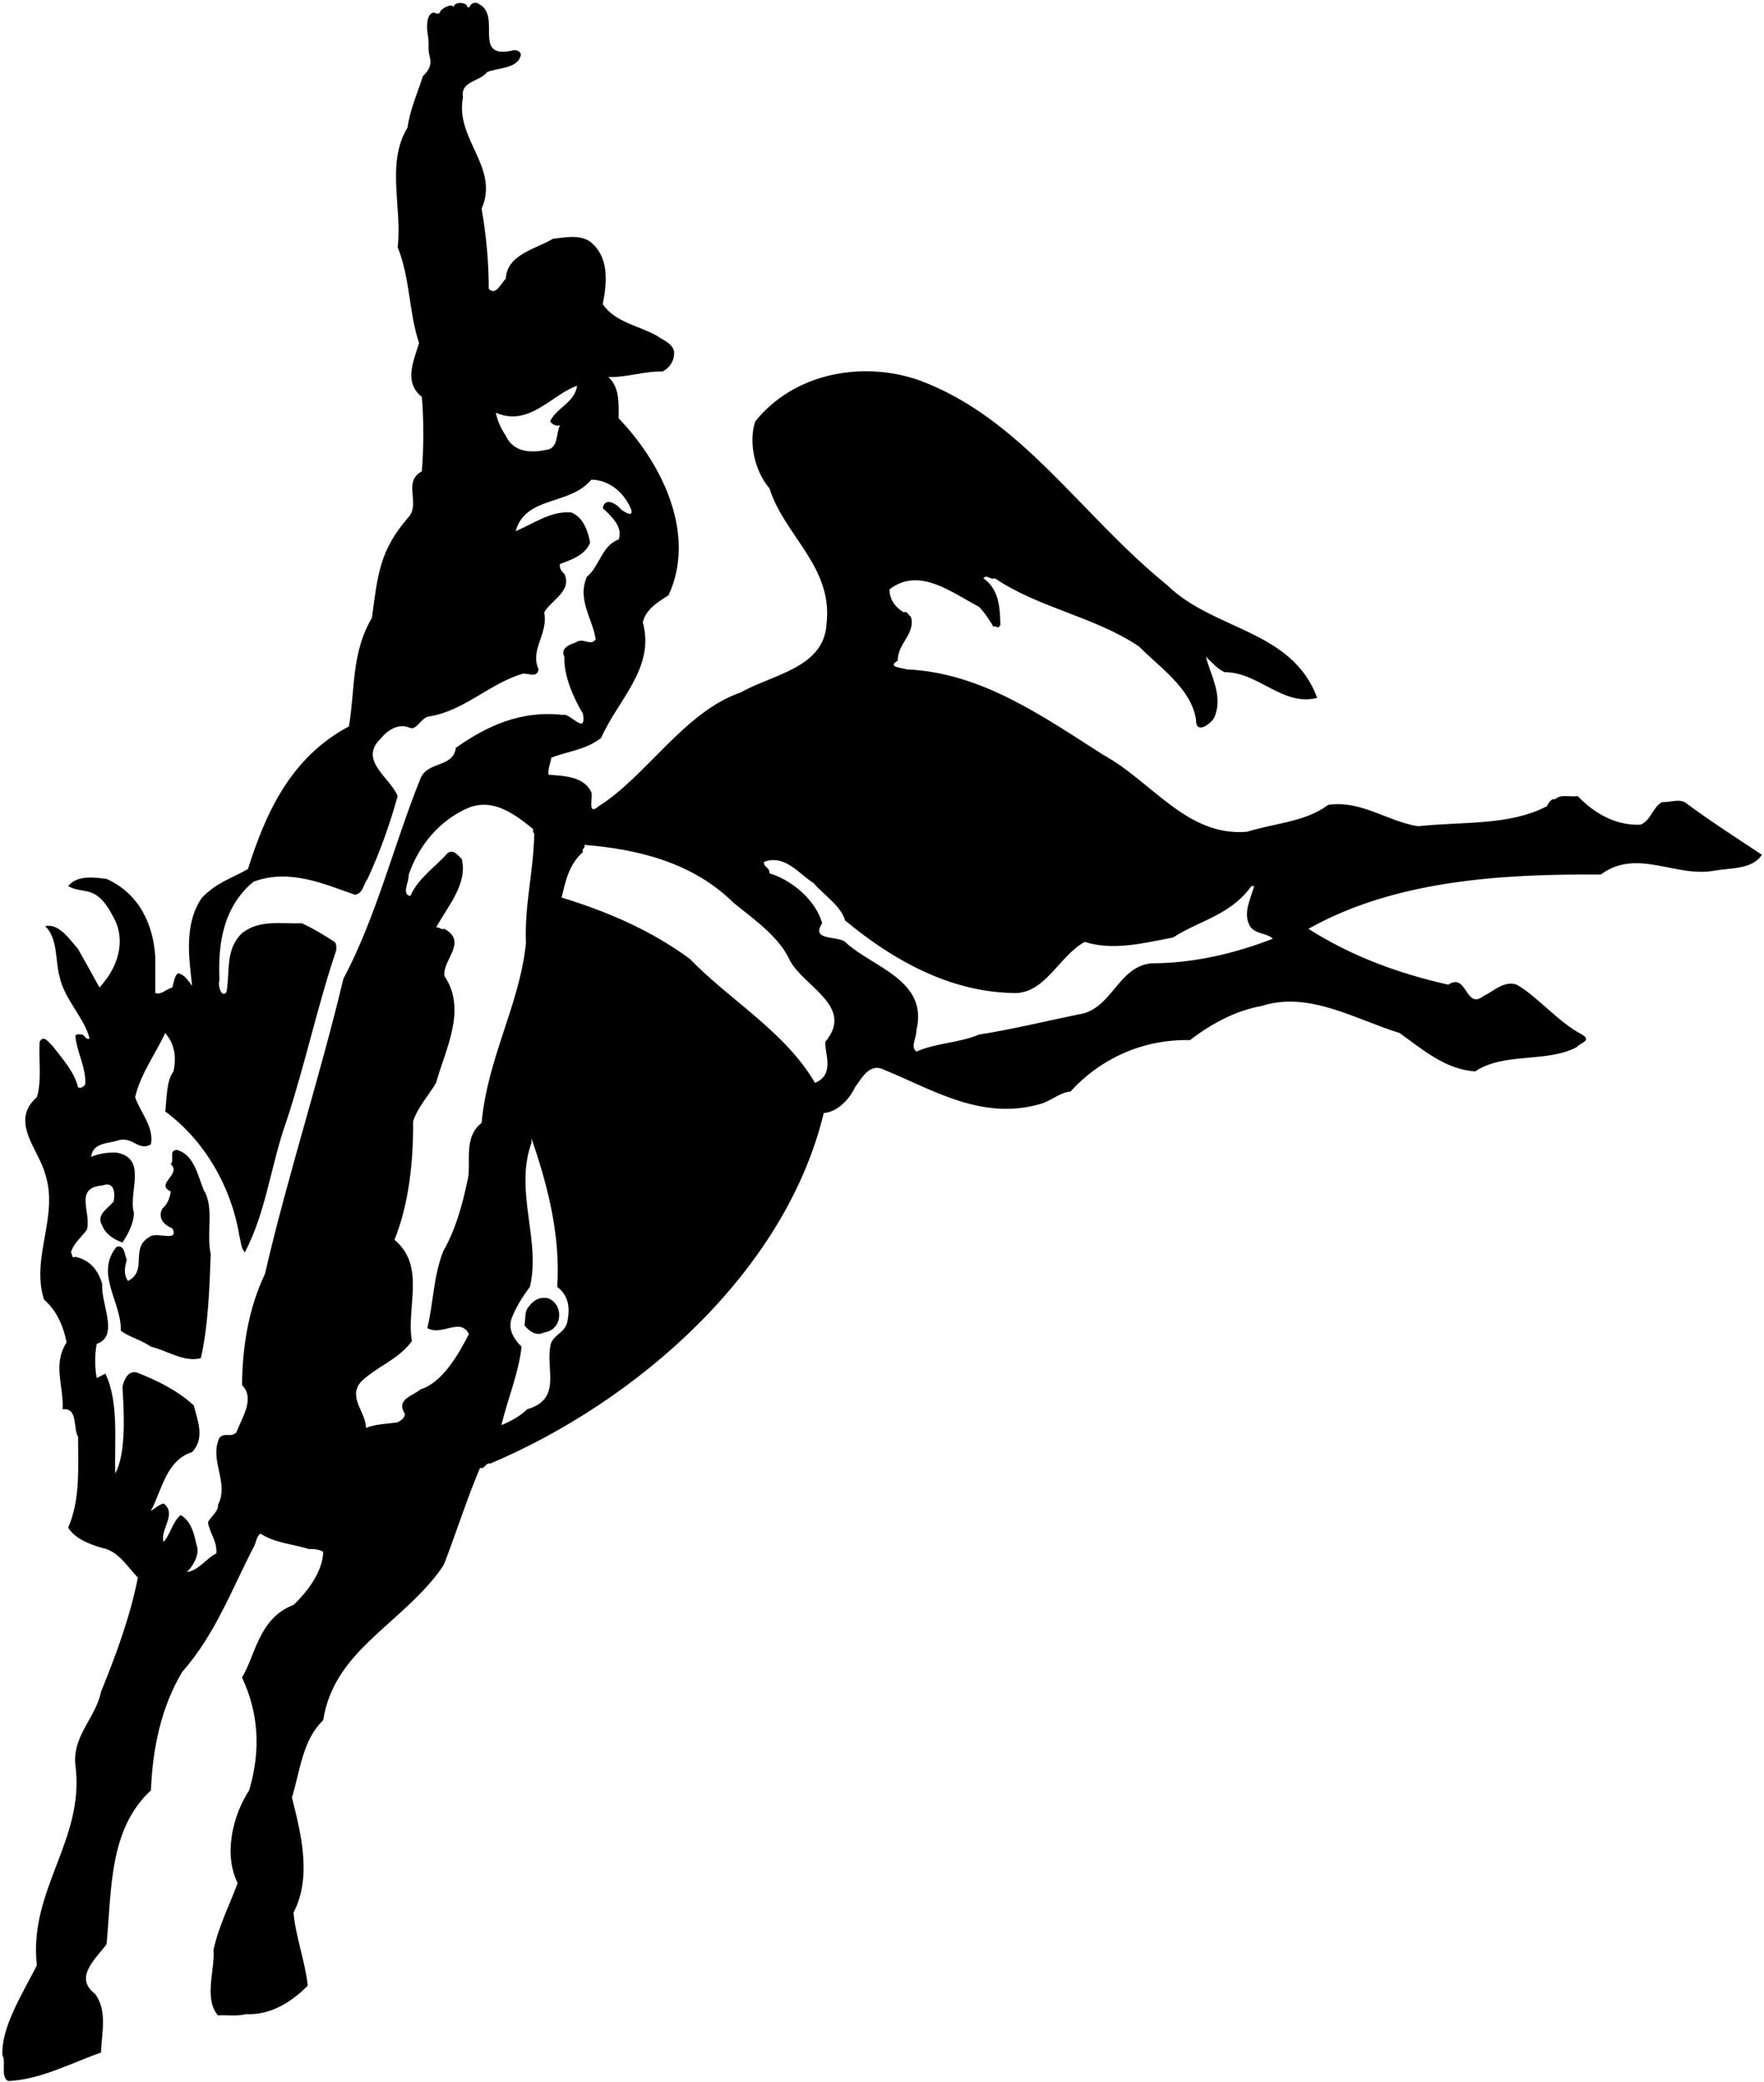 <?xml version="1.0" encoding="UTF-8"?>
<svg xmlns="http://www.w3.org/2000/svg" xmlns:xlink="http://www.w3.org/1999/xlink" width="539pt" height="636pt" viewBox="0 0 539 636" version="1.1">
<g id="surface1">
<path style=" stroke:none;fill-rule:nonzero;fill:rgb(0%,0%,0%);fill-opacity:1;" d="M 514.758 245.02 C 512.582 244.051 510.281 245.141 507.863 245.02 C 504.957 246.594 504.594 250.465 501.328 251.918 C 494.066 252.281 487.414 248.77 482.09 243.203 C 479.789 243.566 476.887 242.48 475.191 244.172 C 473.379 243.688 472.531 247.078 472.531 246.352 C 461.156 252.281 446.637 250.949 433.324 252.402 C 423.887 250.949 416.023 244.414 405.859 245.867 C 398.719 251.191 389.402 251.434 381.055 254.094 C 362.66 255.668 352.012 238.727 337.129 230.621 C 318.375 218.641 299.738 205.453 276.992 204.484 C 276.023 204 270.699 203.879 274.328 201.824 C 274.09 196.742 279.895 193.594 278.324 188.391 C 277.477 187.906 277.234 186.578 276.145 187.062 C 273.48 185.488 271.789 183.066 271.789 180.043 C 280.863 173.023 290.785 181.012 299.137 185.367 C 300.949 187.184 303.25 190.812 303.492 191.418 C 304.578 191.055 304.941 192.387 305.668 190.934 C 305.547 186.094 305.426 180.043 300.465 176.652 C 301.676 175.324 302.523 177.258 303.977 176.652 C 317.648 185.852 334.227 188.27 348.02 197.469 C 354.312 203.879 363.871 210.172 365.441 219.73 C 365.324 224.57 369.801 221.305 371.012 219.246 C 373.914 212.594 369.801 206.059 368.469 200.613 C 370.285 202.309 371.977 204.363 374.156 205.332 C 384.684 205.332 391.82 215.859 402.469 213.195 C 394.848 192.387 370.891 192.629 356.73 178.832 C 329.988 157.172 312.082 127.527 280.5 116.031 C 262.953 110.105 242.387 114.219 230.77 128.738 C 228.711 134.789 230.406 143.742 235.125 149.188 C 239.602 163.586 254.605 173.145 252.551 190.57 C 251.824 204.121 235.852 206.059 226.414 211.504 C 209.23 217.312 197.492 237.156 182.852 246.352 C 179.344 249.375 181.281 243.445 180.676 241.996 C 178.375 237.035 171.965 237.035 167.605 236.672 C 167.363 234.734 168.211 233.281 168.453 231.469 C 173.656 229.41 178.859 229.168 183.699 225.418 C 188.66 213.922 200.277 204.121 196.406 190.086 C 197.371 186.094 201.004 183.914 204.27 181.855 C 212.738 163.586 202.816 142.168 189.023 127.77 C 189.023 123.172 189.387 118.332 185.879 115.188 C 191.688 115.309 196.648 113.371 202.453 113.492 C 204.754 112.281 206.207 109.984 205.965 107.32 C 205.359 104.781 202.574 103.934 200.762 102.602 C 195.195 99.453 187.934 98.488 184.184 92.922 C 185.395 86.629 186.363 78.645 180.312 73.805 C 176.801 71.504 172.445 72.594 168.938 72.957 C 163.734 76.102 154.902 77.676 154.539 85.176 C 153.207 86.266 151.512 90.621 149.336 88.203 C 149.336 80.215 148.609 71.988 147.156 63.762 C 152.723 51.055 138.93 42.465 141.469 29.758 C 140.621 24.676 146.551 25.039 148.852 22.016 C 151.996 20.684 158.441 21.023 159.168 16.668 C 159.047 15.699 157.668 15 156.352 15.48 C 144.254 18.023 153.277 4.965 146.5 1.332 C 145.332 0.332 144.062 1.062 143.727 1.645 C 143.375 2.312 143.285 2.449 142.75 2.062 C 142.688 0.625 138.688 0.375 138.625 2.188 C 137.938 0.875 135.375 2.48 134.668 3.23 C 134 5.066 133.051 3.738 132.438 3.855 C 129.938 4.312 130.562 9.438 130.578 9.793 C 130.91 11.453 131.016 13.074 130.945 14.672 C 130.82 17.594 133.168 19.5 129.23 23.238 C 127.582 28.406 125.254 33.504 124.531 38.953 C 117.875 49.844 122.957 63.52 121.504 75.496 C 125.379 85.176 124.895 95.344 128.039 104.781 C 126.344 110.469 123.32 116.758 128.887 121.234 C 129.492 127.527 129.492 137.207 128.887 143.984 C 122.957 147.25 128.523 153.664 124.895 157.898 C 115.938 168.184 115.453 175.445 113.641 188.754 C 107.348 199.402 108.559 210.172 106.621 221.91 C 88.836 231.348 81.211 248.285 75.766 265.469 C 70.32 268.613 66.57 269.34 61.73 274.184 C 56.164 282.289 57.738 292.453 58.707 301.164 C 57.375 299.473 56.527 297.777 54.348 297.293 C 53.141 298.504 53.141 300.195 52.656 301.648 C 50.84 302.133 49.145 304.07 47.453 303.344 C 47.453 299.23 47.453 296.566 47.453 292.453 C 46.848 282.289 42.492 272.973 32.57 268.496 C 28.695 268.012 23.613 267.285 20.832 270.672 C 22.77 271.883 25.188 271.883 27.367 272.488 C 31.602 273.816 33.777 278.414 35.594 282.047 C 38.258 289.309 35.23 296.445 30.391 301.648 C 28.215 297.656 26.035 293.785 23.855 289.91 C 21.195 286.887 18.047 282.047 13.812 282.895 C 17.805 286.887 16.84 293.543 18.168 298.141 C 19.5 305.156 25.793 310.844 27.367 317.258 C 26.277 317.742 25.914 316.41 25.188 316.047 C 24.461 316.047 23.492 315.684 23.012 316.41 C 23.492 321.492 26.398 326.332 26.035 331.293 C 25.551 332.02 24.461 332.625 23.855 332.141 C 22.648 327.301 19.137 323.551 15.992 319.438 C 14.902 318.59 13.449 315.926 12.121 318.227 C 11.758 323.309 12.844 330.086 11.273 335.164 C 2.801 342.547 11.879 351.258 13.812 358.641 C 18.047 371.586 9.336 384.172 13.449 396.996 C 17.445 400.508 19.379 405.227 20.348 410.066 C 15.992 416.965 19.5 423.133 19.137 430.516 C 23.977 429.91 22.285 436.688 23.855 438.863 C 23.855 448.547 24.582 457.98 20.832 466.695 C 23.012 470.082 27.367 471.777 31.238 472.867 C 36.199 473.836 38.98 478.676 42.129 481.941 C 39.707 494.16 35.352 505.777 30.875 516.789 C 29.301 524.652 22.164 530.219 23.012 539.055 C 26.156 561.922 8.609 577.289 11.273 600.402 C 6.797 609.113 0.262 619.52 0.746 627.867 C 1.957 629.684 0.02 634.645 2.562 635.734 C 12.484 635.25 21.559 630.289 30.875 627.02 C 30.996 621.336 32.934 614.316 29.059 609.113 C 22.164 603.91 29.906 597.859 32.57 593.867 C 34.141 577.047 33.293 558.777 46.121 546.918 C 46.605 534.215 49.266 521.387 55.68 510.738 C 65.941 499.094 70.93 485.145 77.762 472.129 C 78.102 471.484 78.5 469 79.637 468.512 C 83.996 471.414 89.559 471.656 94.402 473.23 C 95.125 473.109 97.547 473.23 98.758 474.074 C 98.637 479.641 94.523 485.691 89.68 490.289 C 79.035 494.281 77.945 506.02 73.953 512.434 C 79.035 523.324 79.758 534.695 76.129 546.918 C 71.047 554.664 68.266 566.641 72.621 575.234 C 70.684 580.676 66.812 588.301 65.238 595.684 C 65.723 601.73 62.215 610.445 66.57 615.648 C 70.078 615.527 72.137 616.012 75.281 615.285 C 82.301 615.648 88.836 611.898 94.039 606.574 C 93.191 598.949 90.406 591.93 89.68 584.309 C 95.367 573.297 91.98 560.227 89.199 549.098 C 91.738 540.988 92.344 531.672 98.758 525.5 C 101.918 505.242 120.27 497.336 132.855 481.82 C 133.273 481.305 135.375 478.621 135.77 477.605 C 139.387 468.293 142.637 457.914 146.672 448.422 C 148.125 448.906 148.367 446.73 149.82 447.094 C 194.227 428.336 239.965 388.77 251.703 340.008 C 255.695 339.766 259.445 336.012 261.262 332.141 C 263.438 329.238 265.738 324.398 270.457 326.938 C 284.977 332.867 299.859 342.305 317.527 337.344 C 320.793 336.617 323.941 333.594 327.086 333.473 C 336.039 323.551 349.109 317.379 363.629 317.742 C 370.164 312.66 377.785 308.668 385.41 307.336 C 399.93 302.617 414.207 311.449 427.637 315.562 C 434.898 320.766 441.676 326.695 450.75 327.301 C 459.582 321.371 472.41 324.762 481.727 319.922 C 482.695 318.59 486.566 317.984 483.422 316.047 C 476.16 312.297 470.109 304.676 463.453 300.801 C 459.582 299.473 456.559 302.738 453.41 304.191 C 447.727 308.789 448.328 296.93 442.52 300.801 C 427.395 297.414 412.875 292.09 399.809 283.742 C 425.824 269.102 458.012 266.922 489.105 267.164 C 500.238 258.934 512.098 268.254 523.953 265.953 C 529.039 265.105 535.449 265.59 538.355 261.113 C 530.488 255.91 522.383 250.707 514.758 245.02 Z M 176.316 117.848 C 175.715 122.93 169.906 124.625 168.09 128.738 C 168.816 129.707 169.785 130.191 171.113 129.949 C 169.785 132.488 170.754 137.086 166.758 137.449 C 162.16 138.418 156.836 138.176 154.539 133.094 C 153.086 130.914 151.996 128.617 151.512 126.074 C 161.676 130.555 168.574 120.512 176.316 117.848 Z M 80.969 389.133 C 75.887 399.902 74.074 411.398 73.953 423.133 C 78.066 427.246 73.832 433.176 72.258 437.531 C 70.441 439.348 68.75 437.41 67.055 439.227 C 63.785 446.125 70.199 452.898 66.57 459.797 C 66.934 461.492 64.512 463.188 63.547 465 C 64.031 468.391 66.449 470.809 66.086 474.559 C 63.184 475.891 60.641 479.883 57.012 480.246 C 58.223 479.398 61.367 475.164 60.035 471.898 C 59.309 468.512 58.465 464.758 55.195 462.824 C 52.668 465 52.172 468.512 49.992 471.051 C 48.781 467.301 54.227 462.461 49.992 459.312 C 48.539 459.555 46.727 461.371 46.121 461.492 C 49.508 455.199 50.719 446.125 58.707 443.586 C 62.699 439.348 60.398 434.023 59.188 429.305 C 53.984 424.586 47.938 421.684 41.766 419.262 C 38.98 418.656 37.895 421.684 37.41 423.617 C 37.895 431.363 38.617 443.824 35.23 450.117 C 34.867 440.801 36.441 428.457 32.207 419.625 C 31.238 420.109 30.391 420.594 29.543 420.957 C 28.938 417.688 28.938 413.816 29.543 410.551 C 36.562 408.129 30.754 398.328 31.238 392.277 C 30.027 388.043 27.488 384.898 23.012 383.93 C 21.801 384.535 22.164 383.203 21.68 382.598 C 22.406 379.938 24.824 378 26.52 375.703 C 28.094 370.621 22.406 362.875 31.238 362.148 C 35.23 360.699 35.109 364.934 34.746 366.988 C 33.051 369.168 29.18 371.105 31.238 374.371 C 32.207 377.031 34.988 378.727 37.41 379.574 C 39.223 376.91 40.918 373.523 40.918 370.496 C 39.102 364.328 45.273 353.801 35.594 352.105 C 33.293 351.984 30.148 352.348 27.848 353.438 C 28.336 348.84 33.293 349.445 36.562 348.234 C 40.676 347.387 42.492 351.742 46.121 349.566 C 47.09 344.242 42.977 340.008 41.281 335.164 C 42.977 328.027 47.453 322.098 50.477 315.562 C 53.262 318.832 53.984 322.582 53.02 327.301 C 50.719 330.203 50.961 336.375 50.477 339.523 C 62.82 348.598 70.805 363.117 73.105 377.395 C 73.59 379.211 73.59 381.148 74.797 382.598 C 81.332 370.258 82.785 355.734 87.504 342.547 C 93.191 325.363 96.941 307.457 102.75 290.273 C 102.75 289.43 102.871 288.34 102.266 287.734 C 99 285.676 95.73 283.621 92.223 282.047 C 85.93 282.289 79.277 280.836 73.953 285.07 C 68.75 290.031 70.32 296.809 69.23 302.98 C 67.781 305.156 66.449 301.164 67.055 299.473 C 66.57 288.34 68.145 277.086 77.461 269.34 C 88.352 265.348 98.516 269.824 108.438 273.336 C 110.977 272.973 110.977 270.188 112.309 268.496 C 116.059 260.387 119.086 251.918 121.504 243.203 C 119.328 237.641 109.527 232.316 116.18 225.781 C 118.238 223.238 121.625 220.699 125.379 222.395 C 127.434 222.996 128.766 219.125 131.062 218.883 C 141.832 217.191 149.699 208.719 159.742 205.816 C 161.555 205.574 163.977 207.27 164.582 204.484 C 161.797 198.434 167.605 193.715 166.273 187.062 C 168.574 183.188 174.867 180.527 172.445 175.324 C 171.48 174.477 170.871 173.508 171.113 172.297 C 174.625 170.969 178.738 169.637 180.312 165.766 C 179.707 162.496 178.375 158.141 174.625 156.566 C 168.332 155.965 163.129 159.957 157.562 162.254 C 160.59 151.363 174.141 154.512 180.676 146.523 C 186.363 146.645 190.84 150.641 192.895 155.723 C 193.5 158.262 190.598 156.203 189.871 155.723 C 188.297 153.785 184.789 151.727 184.184 155.238 C 186.727 157.656 190.477 160.926 189.023 164.797 C 183.82 166.73 183.215 173.023 179.344 176.172 C 176.199 183.188 181.281 189.48 182.004 195.289 C 180.555 197.59 178.012 194.562 175.953 196.258 C 174.02 196.863 171.113 198.07 172.445 200.613 C 172.203 206.18 175.109 213.074 178.133 218.035 C 179.223 224.934 174.262 217.676 171.965 218.398 C 159.137 216.949 148.73 221.789 139.293 228.441 C 138.445 234.734 130.578 232.316 128.402 238.004 C 120.297 258.211 114.973 280.109 104.93 298.988 C 97.668 329.359 87.867 359.246 80.969 389.133 Z M 147.156 343.031 C 141.227 347.629 144.254 355.98 142.801 360.816 C 141.227 368.32 139.172 375.703 135.422 382.234 C 132.395 390.102 132.516 397.48 130.578 405.711 C 135.059 408.25 140.621 402.32 143.285 407.523 C 139.898 414.18 134.938 422.527 128.402 424.465 C 126.586 426.281 120.777 427.367 123.684 431.848 C 123.805 433.176 122.352 434.023 121.504 434.508 C 118.238 434.992 114.852 434.992 111.824 436.203 C 111.824 431.242 105.895 426.645 110.613 421.805 C 115.453 417.324 121.746 415.27 125.859 409.703 C 124.047 399.297 130.219 386.836 120.535 378.727 C 125.016 367.715 126.344 354.285 126.223 342.547 C 127.676 338.191 130.941 334.684 133.242 330.809 C 136.023 320.645 142.801 308.426 135.781 298.141 C 135.18 293.18 143.043 287.734 135.781 283.742 C 134.695 284.227 134.332 283.016 133.242 283.379 C 136.75 276.844 142.922 270.188 141.105 262.445 C 139.898 261.234 138.445 259.297 136.75 260.629 C 132.637 265.227 127.918 268.133 125.379 273.699 C 122.594 273.336 125.016 269.34 124.895 267.164 C 127.918 258.328 134.332 250.465 143.285 246.715 C 150.906 243.809 157.32 248.77 162.887 253.246 C 162.887 253.73 162.766 254.336 163.25 254.578 C 163.008 266.559 160.227 276.359 160.711 288.098 C 158.773 306.973 148.973 323.066 147.156 343.031 Z M 173.293 404.016 C 172.445 407.039 170.027 407.281 168.453 410.066 C 166.152 417.445 172.324 427.246 161.07 430.516 C 159.016 432.57 156.109 434.145 153.207 435.355 C 155.145 427.246 158.41 419.746 159.379 411.398 C 156.957 409.098 155.145 405.953 156.352 402.684 C 157.684 399.297 159.621 396.152 161.918 393.125 C 165.309 378.727 157.078 363.844 162.402 349.082 C 162.402 348.719 162.402 348.234 162.402 347.75 C 167.605 362.875 171.234 377.637 170.27 393.125 C 173.777 395.789 174.262 399.539 173.293 404.016 Z M 249.039 330.809 C 239.844 315.078 222.781 305.398 210.805 292.938 C 198.824 284.105 185.395 278.414 171.602 274.184 C 172.809 269.219 173.777 264.137 178.133 260.266 C 177.527 259.297 179.102 259.055 178.496 258.09 C 195.074 259.422 211.773 263.531 224.234 275.875 C 230.406 280.836 238.148 286.281 241.297 293.301 C 245.531 301.406 261.262 307.457 252.188 318.227 C 251.824 321.492 255.332 328.148 249.039 330.809 Z M 351.891 294.27 C 341.484 295.234 339.789 308.426 329.629 309.879 C 319.586 311.934 308.574 314.598 299.137 316.047 C 293.207 318.59 285.945 318.59 280.016 321.25 C 278.078 319.68 280.016 317.379 280.016 314.719 C 283.77 299.23 266.344 295.477 258.234 287.734 C 255.816 285.797 247.59 287.492 251.219 282.047 C 249.402 275.27 242.145 268.855 235.125 266.801 C 235.246 264.863 233.309 265.105 233.43 263.289 C 239.844 260.871 244.199 267.043 248.676 269.824 C 251.582 273.336 256.906 276.602 258.234 281.199 C 272.879 293.301 289.938 302.859 309.18 303.344 C 319.223 304.07 323.336 292.211 331.441 287.734 C 340.152 290.516 349.352 288.098 358.426 286.402 C 366.41 281.199 375.973 279.629 382.383 270.672 C 382.746 270.672 382.867 270.672 383.23 270.672 C 382.141 274.547 379.723 278.898 381.898 282.895 C 383.715 285.555 386.859 284.828 388.918 286.766 C 377.422 291.242 364.719 294.27 351.891 294.27 "/>
<path style=" stroke:none;fill-rule:nonzero;fill:rgb(0%,0%,0%);fill-opacity:1;" d="M 167.605 396.637 C 165.066 396.031 163.008 397.117 161.555 399.176 C 160.105 400.75 160.711 403.047 160.227 404.863 C 161.797 406.801 163.977 408.25 166.273 407.039 C 171.84 406.316 172.445 398.691 167.605 396.637 "/>
<path style=" stroke:none;fill-rule:nonzero;fill:rgb(0%,0%,0%);fill-opacity:1;" d="M 62.215 363.48 C 60.398 359.004 59.309 352.711 53.984 351.258 C 51.445 351.5 53.383 354.406 52.172 355.613 C 55.68 358.762 47.211 361.664 52.172 363.965 C 51.93 365.898 51.082 368.078 49.629 369.168 C 48.059 372.07 50.113 374.25 52.656 375.219 C 54.953 379.695 47.695 376.066 45.637 377.879 C 39.586 381.391 45.273 388.164 39.102 391.312 C 37.652 389.133 38.137 387.195 38.738 384.777 C 38.016 383.445 38.137 380.059 35.594 380.906 C 28.938 389.133 37.168 397.723 36.926 406.559 C 39.828 408.613 43.219 409.34 46.121 411.398 C 51.203 412.605 56.164 416.238 61.367 414.906 C 63.664 404.863 64.031 392.883 64.391 383.082 C 62.941 376.789 65.602 368.926 62.215 363.48 "/>
</g>
</svg>

